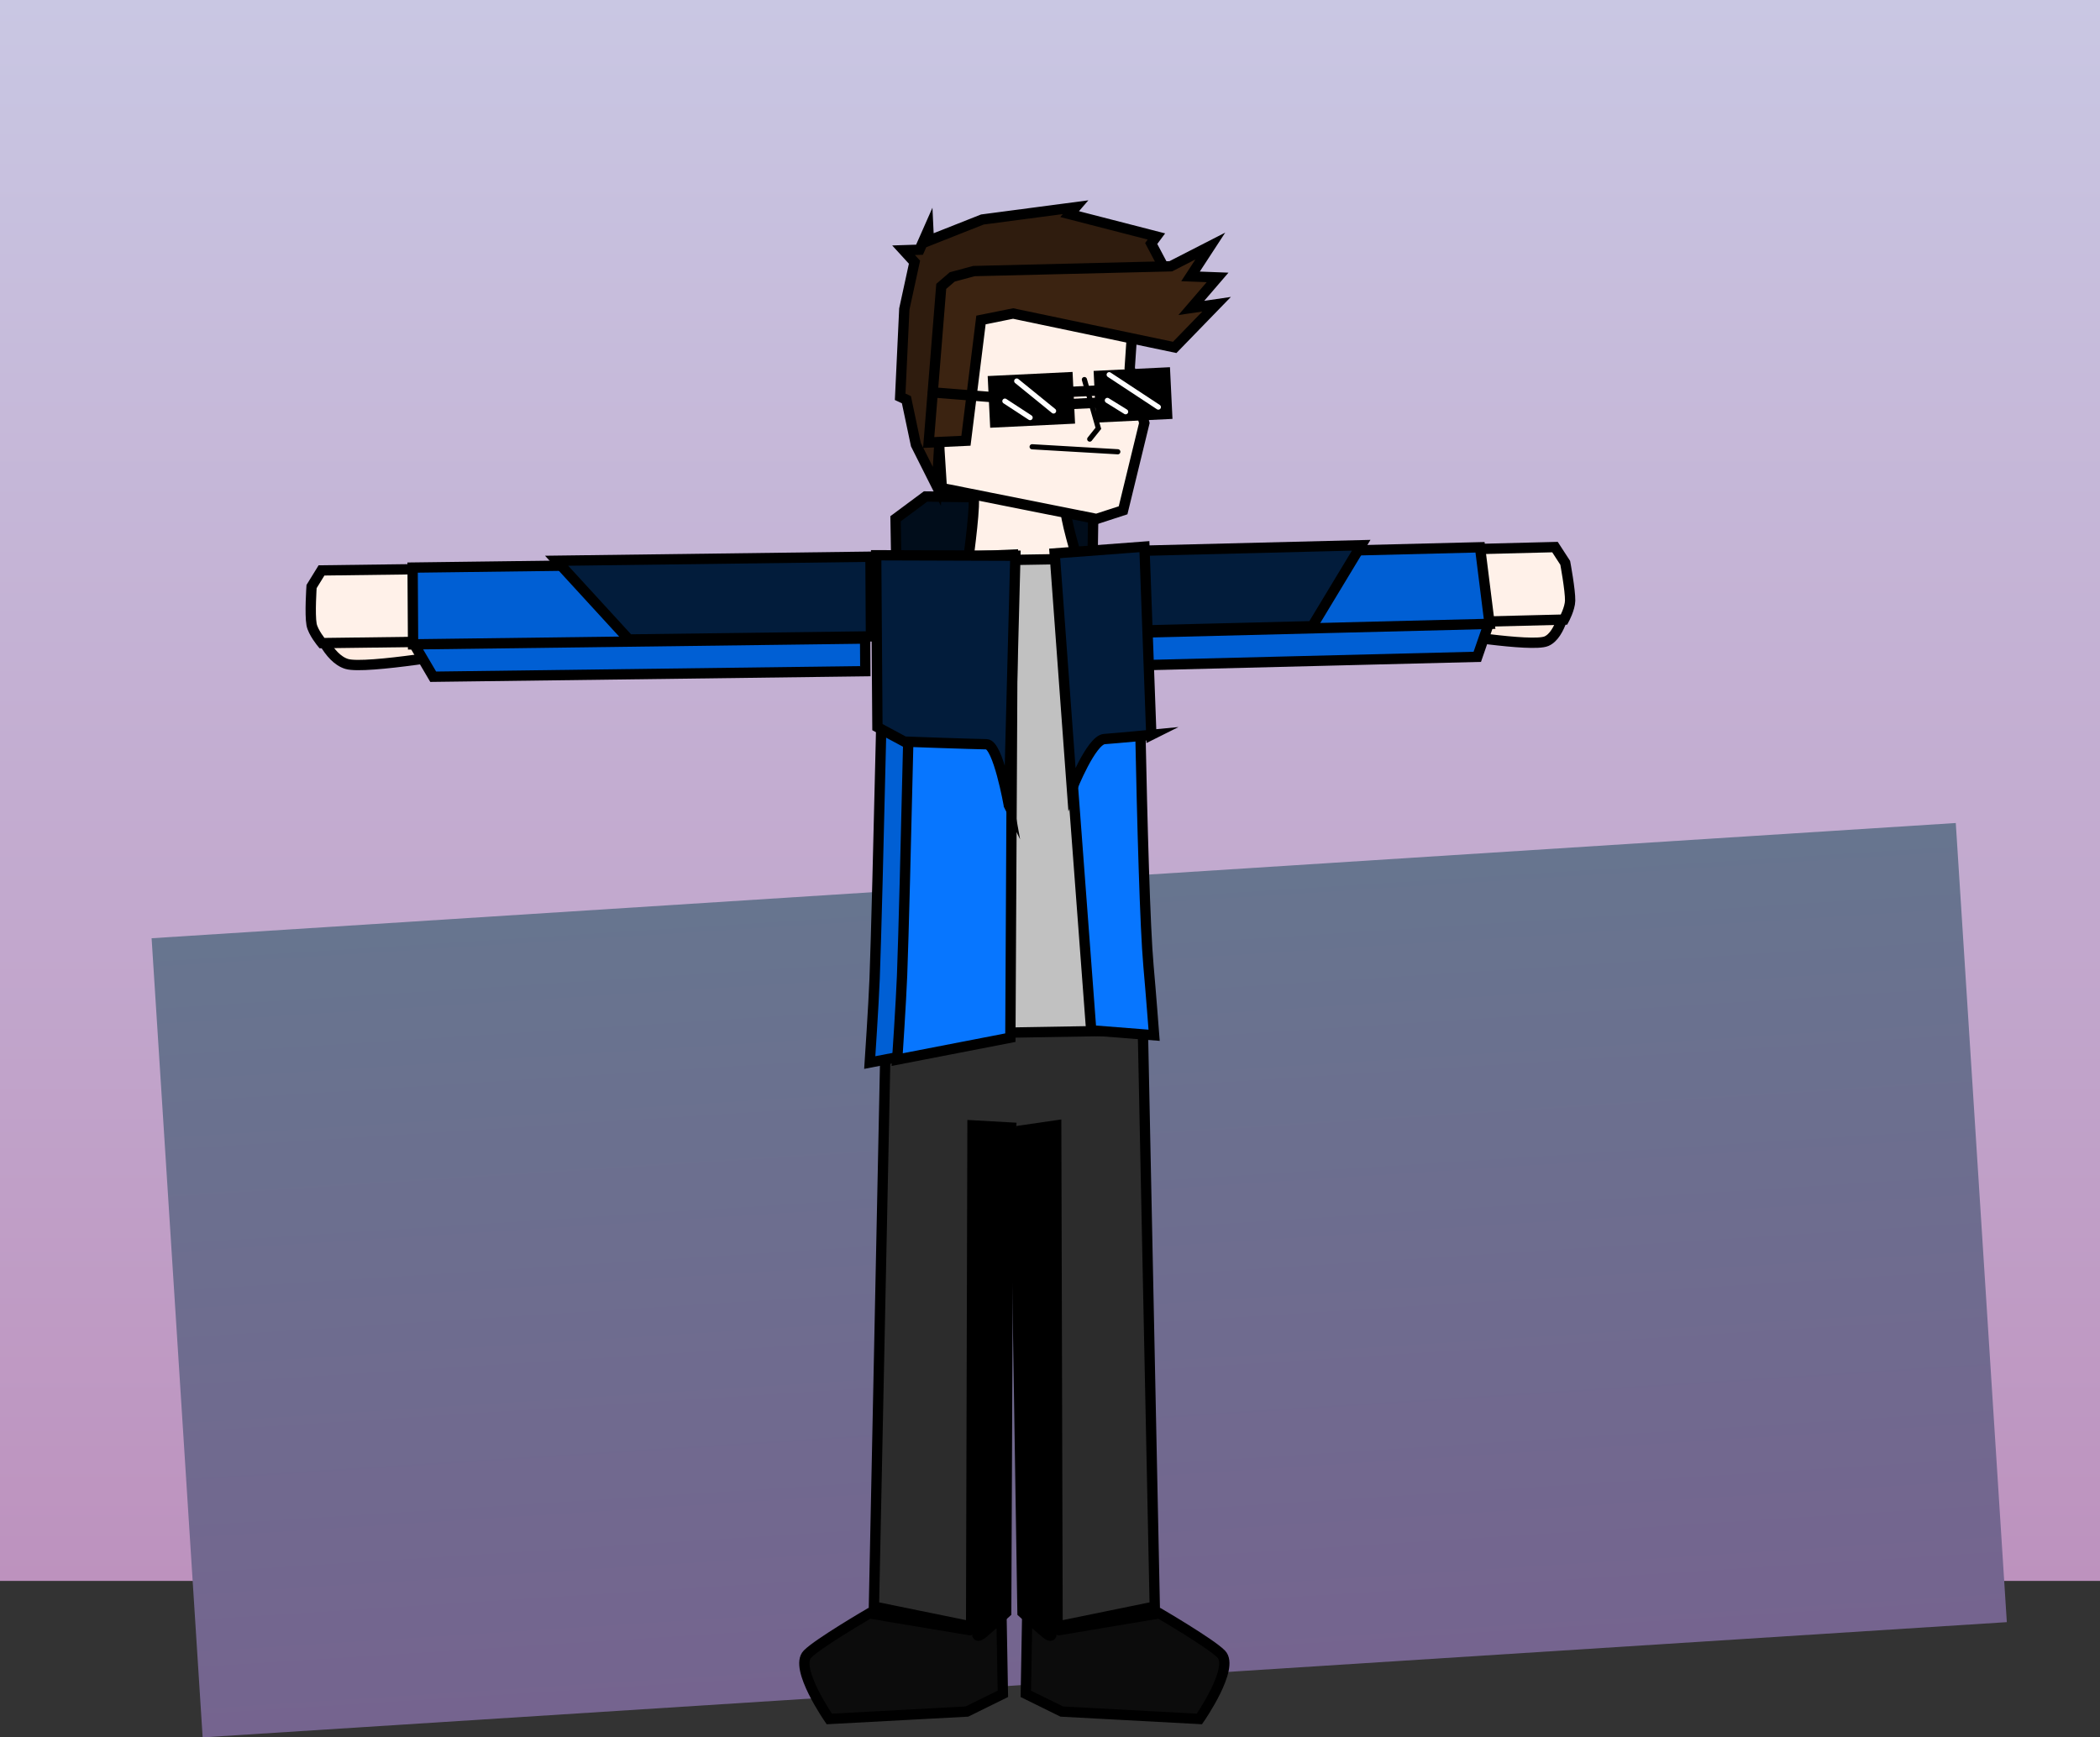 <svg version="1.1" xmlns="http://www.w3.org/2000/svg" xmlns:xlink="http://www.w3.org/1999/xlink" width="611" height="505.527" viewBox="0,0,611,505.527"><rect x="0" y="0" width="611" height="505.527" fill="#333333" stroke="none"/><defs><linearGradient x1="244" y1="-53" x2="244" y2="407" gradientUnits="userSpaceOnUse" id="color-1"><stop offset="0" stop-color="#c9c7e3"/><stop offset="1" stop-color="#bd92be"/></linearGradient><linearGradient x1="245.074" y1="203.237" x2="259.926" y2="435.763" gradientUnits="userSpaceOnUse" id="color-2"><stop offset="0" stop-color="#67758f"/><stop offset="1" stop-color="#75648f"/></linearGradient></defs><g transform="translate(61.5,53)"><g data-paper-data="{&quot;isPaintingLayer&quot;:true}" fill-rule="nonzero" stroke-linejoin="miter" stroke-miterlimit="10" stroke-dasharray="" stroke-dashoffset="0" style="mix-blend-mode: normal"><path d="M-61.5,407v-460h611v460z" fill="url(#color-1)" stroke="none" stroke-width="NaN" stroke-linecap="butt"/><path d="M-2.539,452.527l-14.852,-232.526l524.93,-33.528l14.852,232.526z" fill="url(#color-2)" stroke="none" stroke-width="0" stroke-linecap="butt"/><g data-paper-data="{&quot;index&quot;:null}" stroke="#000000" stroke-width="3"><path d="M247.429,445.016l-10.465,-5.158l0.375,-20.984l9.269,2.458l29.223,-4.887c0,0 14.869,8.679 17.981,11.846c3.973,4.043 -6.348,18.878 -6.348,18.878z" fill="#0c0c0c" stroke-linecap="butt"/><g><path d="M244.346,422.841c0,0 -0.254,0.426 -1.392,-0.48c-1.527,-1.216 -6.952,-6.163 -6.952,-6.163l-2.2,-140.893l10.156,0.941z" fill="#000000" stroke-linecap="round"/><path d="M229.228,244.898l41.737,-0.841l3.516,170.411l-28.279,5.782l-0.401,-145.789l-15.948,2.327" fill="#2c2c2c" stroke-linecap="butt"/></g></g><g data-paper-data="{&quot;index&quot;:null}" stroke="#000000" stroke-width="3"><path d="M179.789,447.169c0,0 -10.321,-14.835 -6.348,-18.878c3.112,-3.166 17.981,-11.846 17.981,-11.846l29.223,4.887l9.269,-2.458l0.375,20.984l-10.465,5.158z" fill="#0c0c0c" stroke-linecap="butt"/><g><path d="M223.295,276.246l8.546,0.267l-0.589,139.685c0,0 -5.425,4.947 -6.952,6.163c-1.138,0.906 -1.392,0.48 -1.392,0.48z" fill="#000000" stroke-linecap="round"/><path d="M234.179,275.178l-12.727,-0.717l-0.401,145.789l-28.279,-5.782l3.516,-170.411l38.114,0.841" fill="#2c2c2c" stroke-linecap="butt"/></g></g><path d="M199.367,115.483l-0.302,-17.542l8.726,-6.477l39.377,0.613l9.4,5.609l-0.291,18.683z" data-paper-data="{&quot;index&quot;:null}" fill="#010d1b" stroke="#000000" stroke-width="3" stroke-linecap="butt"/><path d="M219.513,114.85c0,0 2.011,-13.712 2.302,-20.385c0.305,-7.005 -0.513,-20.699 -0.513,-20.699l24.427,0.667c0,0 1.737,16.25 3.152,23.504c1.218,6.243 4.836,17.445 4.836,17.445z" data-paper-data="{&quot;index&quot;:null}" fill="#fff1e9" stroke="#000000" stroke-width="3" stroke-linecap="butt"/><g data-paper-data="{&quot;index&quot;:null}" stroke="#000000" stroke-width="3" stroke-linecap="butt"><path d="M388.436,133.575c-4.287,1.822 -30.044,-2.465 -30.044,-2.465l-0.382,-15.262l36.129,6.868c0,0 -1.416,9.037 -5.703,10.859z" fill="#ffece1"/><path d="M365.634,127.982l-2.638,-21.1l27.931,-0.697l2.979,4.589c0,0 1.49,7.998 1.428,11.002c-0.048,2.325 -1.769,5.509 -1.769,5.509z" fill="#fff1e9"/><path d="M265.16,140.692l-1.254,-10.027l107.926,-2.694l-3.508,10.146z" fill="#005fd4"/><path d="M263.976,131.222l-2.786,-22.283l107.926,-2.694l2.786,22.283z" fill="#005fd4"/><path d="M262.507,130.648l-2.891,-23.125l74.928,-1.87l-14.226,23.552z" fill="#021c3b"/></g><path d="M191.557,256.174c0,0 1.117,-16.708 1.418,-24.446c0.866,-22.317 3.002,-121.226 3.002,-121.226l29.241,-1.261l-0.733,140.548z" data-paper-data="{&quot;index&quot;:null}" fill="#005fd4" stroke="#000000" stroke-width="3" stroke-linecap="butt"/><path d="M203.904,247.917l-1.454,-137.498l60.333,-0.992l1.454,137.498z" data-paper-data="{&quot;index&quot;:null}" fill="#c1c1c1" stroke="#000000" stroke-width="3" stroke-linecap="butt"/><path d="M255.988,246.799l-10.357,-138.14l23.761,-2.091c0,0 1.256,99.204 3.258,121.438c0.694,7.71 1.643,20.227 1.643,20.227z" data-paper-data="{&quot;index&quot;:null}" fill="#0776ff" stroke="#000000" stroke-width="3" stroke-linecap="butt"/><path d="M199.544,255.316c0,0 1.117,-16.708 1.418,-24.446c0.866,-22.317 3.002,-121.226 3.002,-121.226l29.241,-1.261l-0.734,140.548z" data-paper-data="{&quot;index&quot;:null}" fill="#0776ff" stroke="#000000" stroke-width="3" stroke-linecap="butt"/><path d="M273.481,160.824c0,0 -8.968,0.867 -13.673,1.221c-3.806,0.286 -9.432,14.439 -9.432,14.439l-5.018,-68.46l26.112,-1.965l2.01,54.766z" data-paper-data="{&quot;index&quot;:null}" fill="#021c3b" stroke="#000000" stroke-width="3" stroke-linecap="butt"/><path d="M232.034,181.332c0,0 -3.128,-17.736 -6.499,-17.776c-4.077,-0.048 -23.907,-0.766 -23.907,-0.766l-7.839,-4.215l-0.363,-50.011l40.5,0.132l-1.893,72.635z" data-paper-data="{&quot;index&quot;:null}" fill="#021c3b" stroke="#000000" stroke-width="3" stroke-linecap="butt"/><g data-paper-data="{&quot;index&quot;:null}" stroke="#000000" stroke-width="3" stroke-linecap="butt"><path d="M75.502,136.516c0,0 -30.612,5.32 -36.107,3.677c-5.495,-1.643 -8.642,-10.6 -8.642,-10.6l42.803,-8.315l1.946,15.238z" fill="#ffece1"/><path d="M32.171,134.126c0,0 -2.593,-3.106 -3.019,-5.423c-0.549,-2.993 -0.002,-11.031 -0.002,-11.031l2.895,-4.698l34.04,-0.437l0.126,21.152z" fill="#fff1e9"/><path d="M64.542,143.908l-5.863,-9.978l131.528,-1.688l0.06,10.052z" fill="#005fd4"/><path d="M58.683,134.489l-0.133,-22.338l131.528,-1.688l0.133,22.338z" fill="#005fd4"/><path d="M121.452,133.073l-20.999,-22.914l91.314,-1.172l0.138,23.182z" fill="#021c3b"/></g><g data-paper-data="{&quot;index&quot;:null}"><path d="M265.266,95.48l-7.742,2.522l-45.001,-8.98l-3.99,-63.404l60.574,0.084l-1.912,28.41l4.248,15.985z" fill="#fff1e9" stroke="#000000" stroke-width="3" stroke-linecap="butt"/><path d="M283.651,37.14c0,0 -49.318,-0.231 -63.055,0.436c-4.976,0.242 -8.536,34.058 -8.536,34.058l-0.971,16.894l-6.107,-12.148l-2.76,-13.078l-1.813,-0.847l1.203,-25.534l2.963,-13.63l-3.18,-3.479l4.642,-0.151l2.562,-5.8l0.151,3.169l15.572,-6.162l27.128,-3.577l-1.739,2.013l25.253,6.501l-1.52,2.047l10.206,19.289z" fill="#2f1c0e" stroke="#000000" stroke-width="3" stroke-linecap="butt"/><path d="M233.26,38.223l-9.341,1.881l-4.372,35.144l-10.842,0.508l3.653,-45.426l3.202,-2.755l6.318,-1.699l57.261,-1.392l11.508,-5.898l-5.764,8.837l7.878,0.297l-7.643,8.885l7.359,-1.08l-12.191,12.559z" fill="#3b2311" stroke="#000000" stroke-width="3" stroke-linecap="butt"/><g><path d="M258.845,68.394l-0.585,-12.044l19.219,-0.934l0.585,12.044z" fill="#000000" stroke="#000000" stroke-width="3" stroke-linecap="butt"/><path d="M228.024,69.892l-0.585,-12.044l21.698,-1.055l0.585,12.044z" fill="#000000" stroke="#000000" stroke-width="3" stroke-linecap="butt"/><path d="M245.645,61.224l17.753,-0.863l0.172,3.542l-15.603,0.758z" fill="none" stroke="#000000" stroke-width="3" stroke-linecap="round"/><path d="M209.983,61.182l18,1.433" fill="none" stroke="#000000" stroke-width="3" stroke-linecap="round"/><path d="M275.523,65.453l-14.306,-9.424" fill="none" stroke="#ffffff" stroke-width="1.5" stroke-linecap="round"/><path d="M266.002,66.803l-5.308,-3.293" fill="none" stroke="#ffffff" stroke-width="1.5" stroke-linecap="round"/><path d="M245.042,66.579l-10.72,-8.711" fill="none" stroke="#ffffff" stroke-width="1.5" stroke-linecap="round"/><path d="M230.878,63.717l7.334,4.792" fill="none" stroke="#ffffff" stroke-width="1.5" stroke-linecap="round"/></g><path d="M263.727,78.453l-24.925,-1.452" fill="none" stroke="#000000" stroke-width="1.5" stroke-linecap="round"/><path d="M254.007,57.444l4.062,14.183l-2.51,3.14" fill="none" stroke="#000000" stroke-width="1.5" stroke-linecap="round"/></g></g></g></svg>